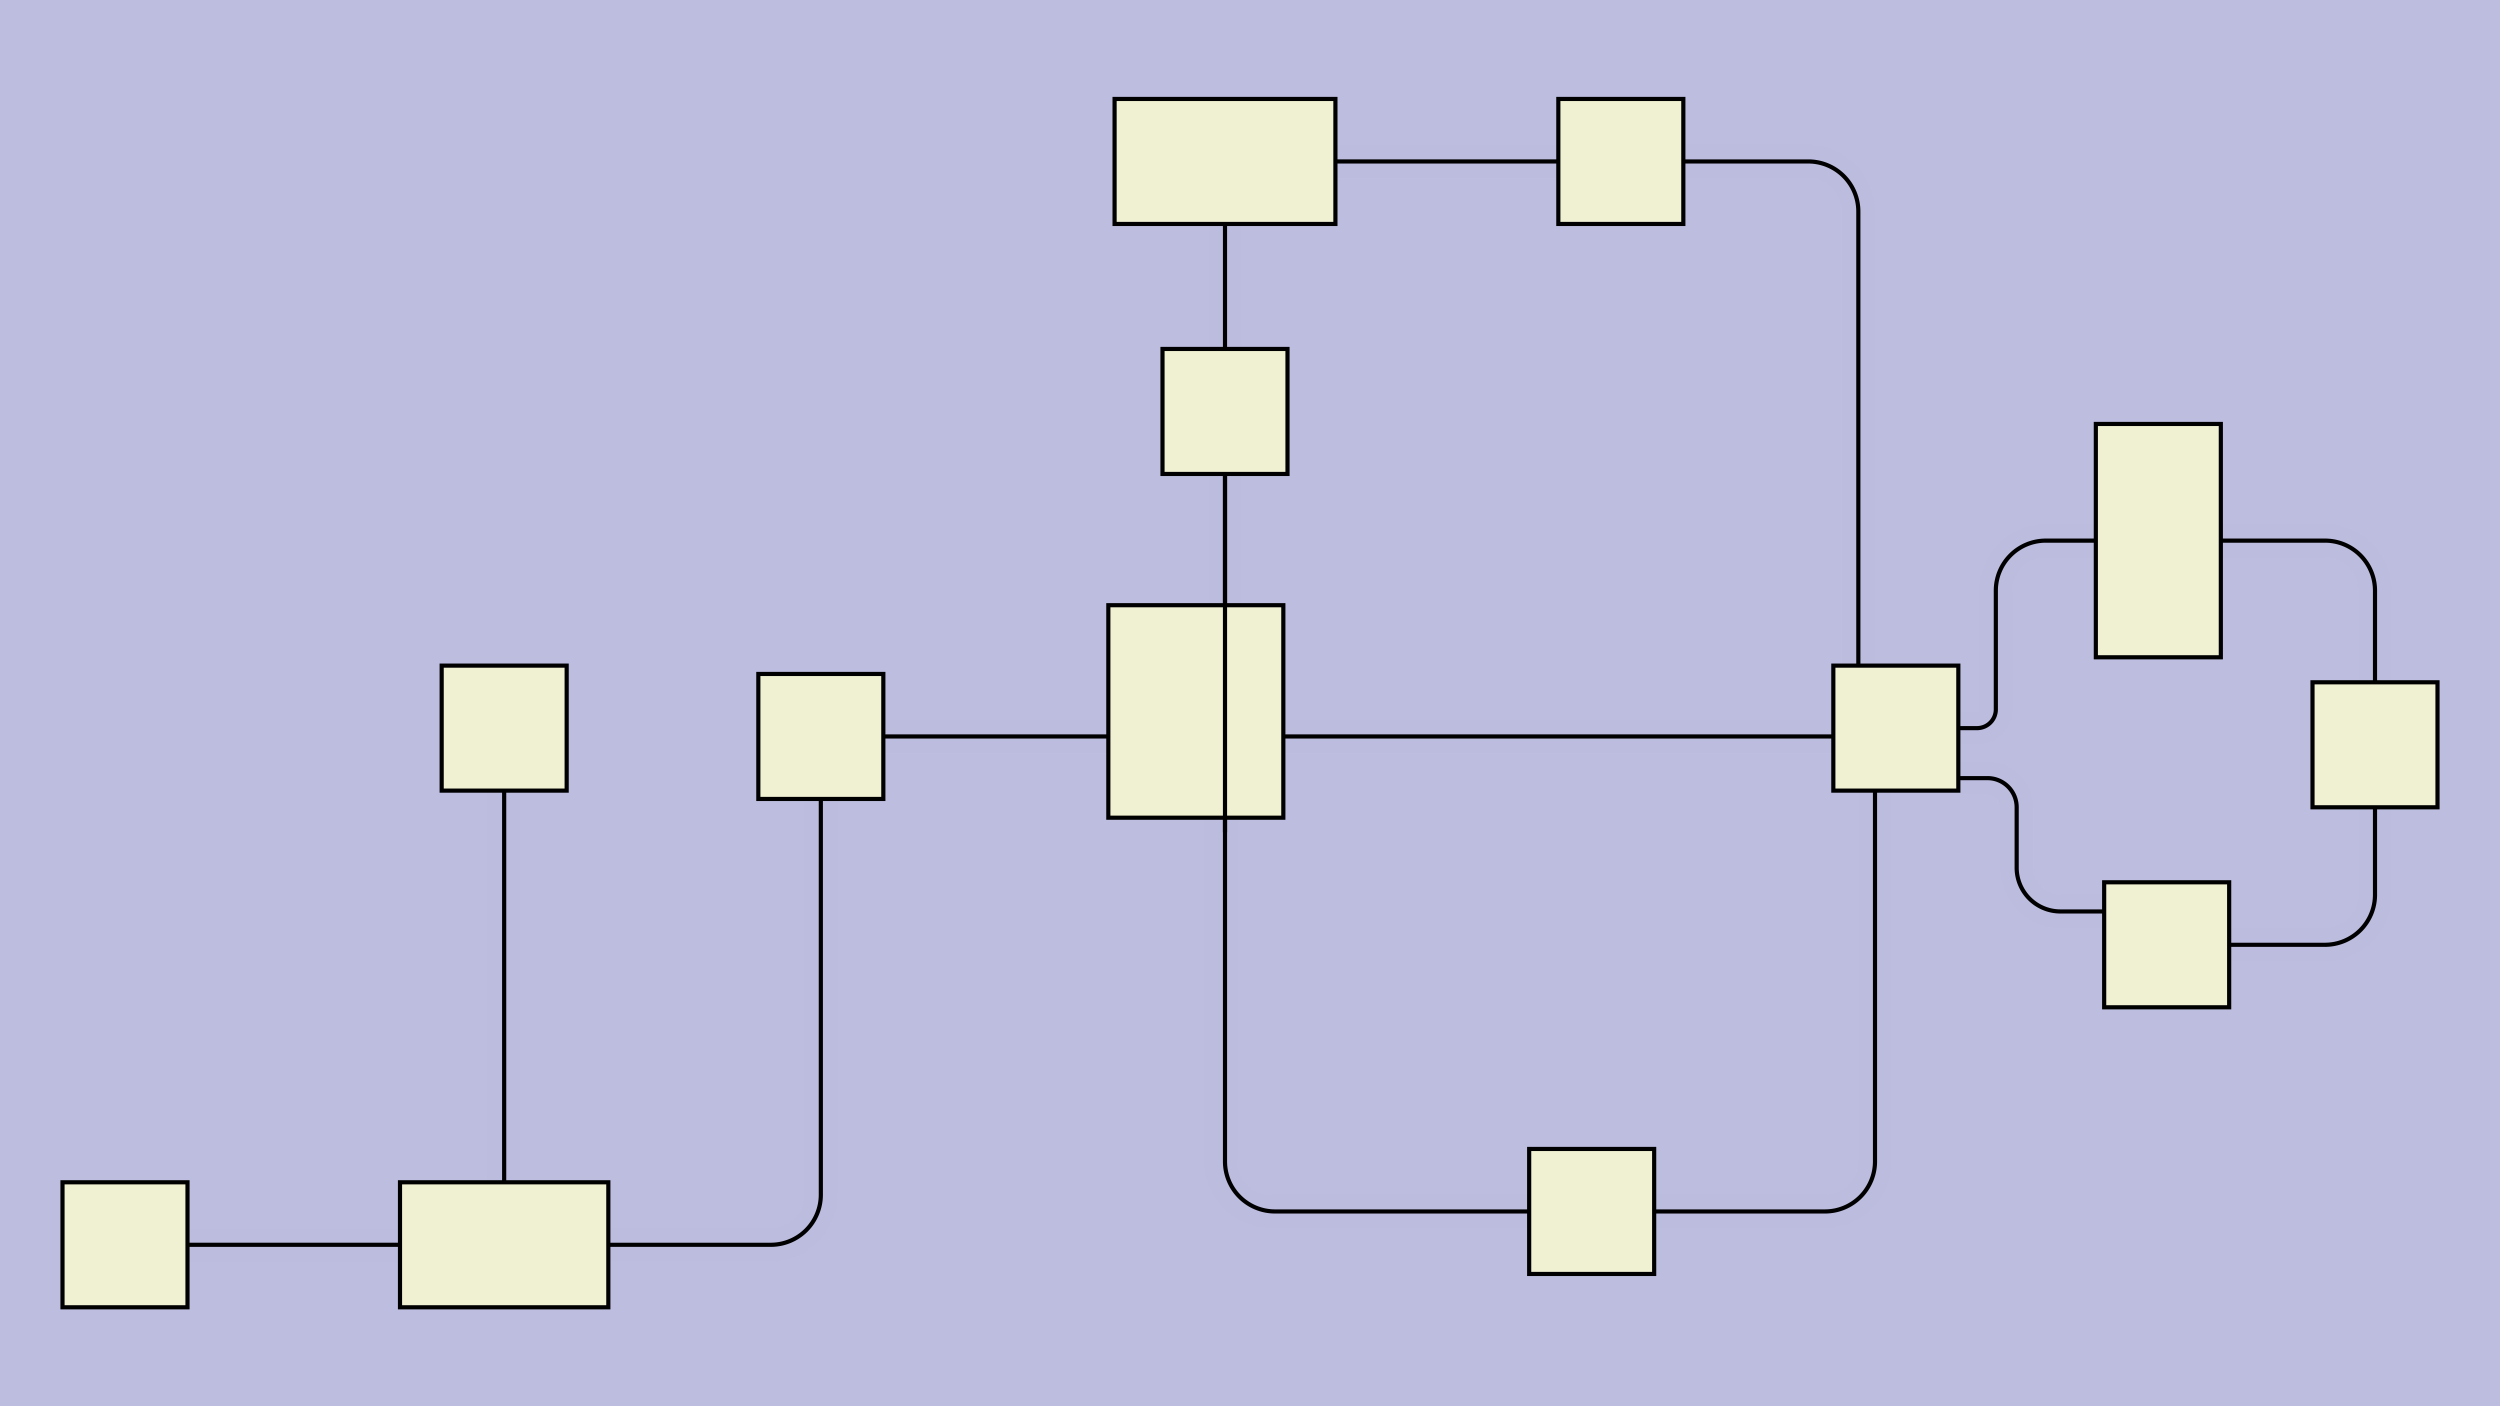 <svg id="SVGCanvas" width="480px" height="270px" xmlns="http://www.w3.org/2000/svg" xlink="http://www.w3.org/1999/xlink" onmouseup="null" onmousemove="null">
<rect id="background" x="0" y="0" height="100%" width="100%" fill="#bdbddf" onmousedown="bgmousedown(evt)"></rect>
<g id="foreground" transform="translate(0,7),scale(0.8),translate(-43,-229)">
  <g id="edges"><g id="266"><path style="stroke:#bdbddf; stroke-width:8px; fill:none;" opacity="0.7" d="M 417,259L 363.5,259"></path><g><path style="stroke:#ff0; stroke-width:8px; fill:none; " opacity="0" d="M 417,259L 363.5,259"></path></g><path style="stroke:black; fill:none;" d="M 417,259L 363.5,259"></path><g><g><path style="stroke:#0ff; stroke-width:8px; fill:none; " opacity="0" d="M 417,259 L 363.5,259" onmousedown="segmousedown(&quot;266&quot;,&quot;0&quot;,evt);" onmouseover="segmouseover(&quot;266&quot;,&quot;0&quot;,evt);" onmouseout="segmouseout(&quot;266&quot;,&quot;0&quot;,evt);" onclick="segclick(&quot;266&quot;,&quot;0&quot;,evt);"></path></g></g></g><g id="267"><path style="stroke:#bdbddf; stroke-width:8px; fill:none;" opacity="0.7" d="M 337,274L 337,304"></path><g><path style="stroke:#ff0; stroke-width:8px; fill:none; " opacity="0" d="M 337,274L 337,304"></path></g><path style="stroke:black; fill:none;" d="M 337,274L 337,304"></path><g><g><path style="stroke:#0ff; stroke-width:8px; fill:none; " opacity="0" d="M 337,274 L 337,304" onmousedown="segmousedown(&quot;267&quot;,&quot;0&quot;,evt);" onmouseover="segmouseover(&quot;267&quot;,&quot;0&quot;,evt);" onmouseout="segmouseout(&quot;267&quot;,&quot;0&quot;,evt);" onclick="segclick(&quot;267&quot;,&quot;0&quot;,evt);"></path></g></g></g><g id="268"><path style="stroke:#bdbddf; stroke-width:8px; fill:none;" opacity="0.7" d="M 489,380 V 271 a 12,12 0 0,0 -12,-12L 447,259"></path><g><path style="stroke:#ff0; stroke-width:8px; fill:none; " opacity="0" d="M 489,380 V 271 a 12,12 0 0,0 -12,-12L 447,259"></path></g><path style="stroke:black; fill:none;" d="M 489,380 V 271 a 12,12 0 0,0 -12,-12L 447,259"></path><g><g><path style="stroke:#0ff; stroke-width:8px; fill:none; " opacity="0" d="M 489,380 L 489,259" onmousedown="segmousedown(&quot;268&quot;,&quot;0&quot;,evt);" onmouseover="segmouseover(&quot;268&quot;,&quot;0&quot;,evt);" onmouseout="segmouseout(&quot;268&quot;,&quot;0&quot;,evt);" onclick="segclick(&quot;268&quot;,&quot;0&quot;,evt);"></path><path style="stroke:#0ff; stroke-width:8px; fill:none; " opacity="0" d="M 489,259 L 447,259" onmousedown="segmousedown(&quot;268&quot;,&quot;1&quot;,evt);" onmouseover="segmouseover(&quot;268&quot;,&quot;1&quot;,evt);" onmouseout="segmouseout(&quot;268&quot;,&quot;1&quot;,evt);" onclick="segclick(&quot;268&quot;,&quot;1&quot;,evt);"></path></g></g></g><g id="269"><path style="stroke:#bdbddf; stroke-width:8px; fill:none;" opacity="0.7" d="M 483,397L 255,397"></path><g><path style="stroke:#ff0; stroke-width:8px; fill:none; " opacity="0" d="M 483,397L 255,397"></path></g><path style="stroke:black; fill:none;" d="M 483,397L 255,397"></path><g><g><path style="stroke:#0ff; stroke-width:8px; fill:none; " opacity="0" d="M 483,397 L 255,397" onmousedown="segmousedown(&quot;269&quot;,&quot;0&quot;,evt);" onmouseover="segmouseover(&quot;269&quot;,&quot;0&quot;,evt);" onmouseout="segmouseout(&quot;269&quot;,&quot;0&quot;,evt);" onclick="segclick(&quot;269&quot;,&quot;0&quot;,evt);"></path></g></g></g><g id="270"><path style="stroke:#bdbddf; stroke-width:8px; fill:none;" opacity="0.7" d="M 240,412 V 507 a 12,12 0 0,1 -12,12L 189,519"></path><g><path style="stroke:#ff0; stroke-width:8px; fill:none; " opacity="0" d="M 240,412 V 507 a 12,12 0 0,1 -12,12L 189,519"></path></g><path style="stroke:black; fill:none;" d="M 240,412 V 507 a 12,12 0 0,1 -12,12L 189,519"></path><g><g><path style="stroke:#0ff; stroke-width:8px; fill:none; " opacity="0" d="M 240,412 L 240,519" onmousedown="segmousedown(&quot;270&quot;,&quot;0&quot;,evt);" onmouseover="segmouseover(&quot;270&quot;,&quot;0&quot;,evt);" onmouseout="segmouseout(&quot;270&quot;,&quot;0&quot;,evt);" onclick="segclick(&quot;270&quot;,&quot;0&quot;,evt);"></path><path style="stroke:#0ff; stroke-width:8px; fill:none; " opacity="0" d="M 240,519 L 189,519" onmousedown="segmousedown(&quot;270&quot;,&quot;1&quot;,evt);" onmouseover="segmouseover(&quot;270&quot;,&quot;1&quot;,evt);" onmouseout="segmouseout(&quot;270&quot;,&quot;1&quot;,evt);" onclick="segclick(&quot;270&quot;,&quot;1&quot;,evt);"></path></g></g></g>

<g id="271"><path style="stroke:#bdbddf; stroke-width:8px; fill:none;" opacity="0.7" d="M 337,334L 337,365.5"></path><g><path style="stroke:#ff0; stroke-width:8px; fill:none; " opacity="0" d="M 337,334L 337,365.5"></path></g>

<path style="stroke:black; fill:none;" d="M 337,334L 337,365.5"></path>

<g><g><path style="stroke:#0ff; stroke-width:8px; fill:none; " opacity="0" d="M 337,334 L 337,365.5" onmousedown="segmousedown(&quot;271&quot;,&quot;0&quot;,evt);" onmouseover="segmouseover(&quot;271&quot;,&quot;0&quot;,evt);" onmouseout="segmouseout(&quot;271&quot;,&quot;0&quot;,evt);" onclick="segclick(&quot;271&quot;,&quot;0&quot;,evt);"></path></g></g></g>

<g id="272"><path style="stroke:#bdbddf; stroke-width:8px; fill:none;" opacity="0.7" d="M 336,416.5 V 499 a 12,12 0 0,0 12,12L 410,511"></path><g><path style="stroke:#ff0; stroke-width:8px; fill:none; " opacity="0" d="M 337,416.5 V 499 a 12,12 0 0,0 12,12L 410,511"></path></g>

<path style="stroke:black; fill:none;" d="M 337,416.5 V 499 a 12,12 0 0,0 12,12L 410,511"></path>

<g><g><path style="stroke:#0ff; stroke-width:8px; fill:none; " opacity="0" d="M 336,416.5 L 336,511" onmousedown="segmousedown(&quot;272&quot;,&quot;0&quot;,evt);" onmouseover="segmouseover(&quot;272&quot;,&quot;0&quot;,evt);" onmouseout="segmouseout(&quot;272&quot;,&quot;0&quot;,evt);" onclick="segclick(&quot;272&quot;,&quot;0&quot;,evt);"></path><path style="stroke:#0ff; stroke-width:8px; fill:none; " opacity="0" d="M 336,511 L 410,511" onmousedown="segmousedown(&quot;272&quot;,&quot;1&quot;,evt);" onmouseover="segmouseover(&quot;272&quot;,&quot;1&quot;,evt);" onmouseout="segmouseout(&quot;272&quot;,&quot;1&quot;,evt);" onclick="segclick(&quot;272&quot;,&quot;1&quot;,evt);"></path></g></g></g>

<g id="273"><path style="stroke:#bdbddf; stroke-width:8px; fill:none;" opacity="0.7" d="M 440,511 H 481 a 12,12 0 0,0 12,-12L 493,410"></path><g><path style="stroke:#ff0; stroke-width:8px; fill:none; " opacity="0" d="M 440,511 H 481 a 12,12 0 0,0 12,-12L 493,410"></path></g><path style="stroke:black; fill:none;" d="M 440,511 H 481 a 12,12 0 0,0 12,-12L 493,410"></path><g><g><path style="stroke:#0ff; stroke-width:8px; fill:none; " opacity="0" d="M 440,511 L 493,511" onmousedown="segmousedown(&quot;273&quot;,&quot;0&quot;,evt);" onmouseover="segmouseover(&quot;273&quot;,&quot;0&quot;,evt);" onmouseout="segmouseout(&quot;273&quot;,&quot;0&quot;,evt);" onclick="segclick(&quot;273&quot;,&quot;0&quot;,evt);"></path><path style="stroke:#0ff; stroke-width:8px; fill:none; " opacity="0" d="M 493,511 L 493,410" onmousedown="segmousedown(&quot;273&quot;,&quot;1&quot;,evt);" onmouseover="segmouseover(&quot;273&quot;,&quot;1&quot;,evt);" onmouseout="segmouseout(&quot;273&quot;,&quot;1&quot;,evt);" onclick="segclick(&quot;273&quot;,&quot;1&quot;,evt);"></path></g></g></g><g id="274"><path style="stroke:#bdbddf; stroke-width:8px; fill:none;" opacity="0.7" d="M 164,504L 164,410"></path><g><path style="stroke:#ff0; stroke-width:8px; fill:none; " opacity="0" d="M 164,504L 164,410"></path></g><path style="stroke:black; fill:none;" d="M 164,504L 164,410"></path><g><g><path style="stroke:#0ff; stroke-width:8px; fill:none; " opacity="0" d="M 164,504 L 164,410" onmousedown="segmousedown(&quot;274&quot;,&quot;0&quot;,evt);" onmouseover="segmouseover(&quot;274&quot;,&quot;0&quot;,evt);" onmouseout="segmouseout(&quot;274&quot;,&quot;0&quot;,evt);" onclick="segclick(&quot;274&quot;,&quot;0&quot;,evt);"></path></g></g></g><g id="275"><path style="stroke:#bdbddf; stroke-width:8px; fill:none;" opacity="0.7" d="M 164,519L 88,519"></path><g><path style="stroke:#ff0; stroke-width:8px; fill:none; " opacity="0" d="M 164,519L 88,519"></path></g><path style="stroke:black; fill:none;" d="M 164,519L 88,519"></path><g><g><path style="stroke:#0ff; stroke-width:8px; fill:none; " opacity="0" d="M 164,519 L 88,519" onmousedown="segmousedown(&quot;275&quot;,&quot;0&quot;,evt);" onmouseover="segmouseover(&quot;275&quot;,&quot;0&quot;,evt);" onmouseout="segmouseout(&quot;275&quot;,&quot;0&quot;,evt);" onclick="segclick(&quot;275&quot;,&quot;0&quot;,evt);"></path></g></g></g><g id="276"><path style="stroke:#bdbddf; stroke-width:8px; fill:none;" opacity="0.7" d="M 513,395 H 517.5 a 4.5,4.5 0 0,0 4.5,-4.5 V 362 a 12,12 0 0,1 12,-12L 546,350"></path><g><path style="stroke:#ff0; stroke-width:8px; fill:none; " opacity="0" d="M 513,395 H 517.5 a 4.5,4.5 0 0,0 4.5,-4.5 V 362 a 12,12 0 0,1 12,-12L 546,350"></path></g><path style="stroke:black; fill:none;" d="M 513,395 H 517.5 a 4.5,4.5 0 0,0 4.5,-4.5 V 362 a 12,12 0 0,1 12,-12L 546,350"></path><g><g><path style="stroke:#0ff; stroke-width:8px; fill:none; " opacity="0" d="M 513,395 L 522,395" onmousedown="segmousedown(&quot;276&quot;,&quot;0&quot;,evt);" onmouseover="segmouseover(&quot;276&quot;,&quot;0&quot;,evt);" onmouseout="segmouseout(&quot;276&quot;,&quot;0&quot;,evt);" onclick="segclick(&quot;276&quot;,&quot;0&quot;,evt);"></path><path style="stroke:#0ff; stroke-width:8px; fill:none; " opacity="0" d="M 522,395 L 522,350" onmousedown="segmousedown(&quot;276&quot;,&quot;1&quot;,evt);" onmouseover="segmouseover(&quot;276&quot;,&quot;1&quot;,evt);" onmouseout="segmouseout(&quot;276&quot;,&quot;1&quot;,evt);" onclick="segclick(&quot;276&quot;,&quot;1&quot;,evt);"></path><path style="stroke:#0ff; stroke-width:8px; fill:none; " opacity="0" d="M 522,350 L 546,350" onmousedown="segmousedown(&quot;276&quot;,&quot;2&quot;,evt);" onmouseover="segmouseover(&quot;276&quot;,&quot;2&quot;,evt);" onmouseout="segmouseout(&quot;276&quot;,&quot;2&quot;,evt);" onclick="segclick(&quot;276&quot;,&quot;2&quot;,evt);"></path></g></g></g><g id="277"><path style="stroke:#bdbddf; stroke-width:8px; fill:none;" opacity="0.7" d="M 576,350 H 601 a 12,12 0 0,1 12,12L 613,384"></path><g><path style="stroke:#ff0; stroke-width:8px; fill:none; " opacity="0" d="M 576,350 H 601 a 12,12 0 0,1 12,12L 613,384"></path></g><path style="stroke:black; fill:none;" d="M 576,350 H 601 a 12,12 0 0,1 12,12L 613,384"></path><g><g><path style="stroke:#0ff; stroke-width:8px; fill:none; " opacity="0" d="M 576,350 L 613,350" onmousedown="segmousedown(&quot;277&quot;,&quot;0&quot;,evt);" onmouseover="segmouseover(&quot;277&quot;,&quot;0&quot;,evt);" onmouseout="segmouseout(&quot;277&quot;,&quot;0&quot;,evt);" onclick="segclick(&quot;277&quot;,&quot;0&quot;,evt);"></path><path style="stroke:#0ff; stroke-width:8px; fill:none; " opacity="0" d="M 613,350 L 613,384" onmousedown="segmousedown(&quot;277&quot;,&quot;1&quot;,evt);" onmouseover="segmouseover(&quot;277&quot;,&quot;1&quot;,evt);" onmouseout="segmouseout(&quot;277&quot;,&quot;1&quot;,evt);" onclick="segclick(&quot;277&quot;,&quot;1&quot;,evt);"></path></g></g></g><g id="278"><path style="stroke:#bdbddf; stroke-width:8px; fill:none;" opacity="0.7" d="M 613,414 V 435 a 12,12 0 0,1 -12,12L 578,447"></path><g><path style="stroke:#ff0; stroke-width:8px; fill:none; " opacity="0" d="M 613,414 V 435 a 12,12 0 0,1 -12,12L 578,447"></path></g><path style="stroke:black; fill:none;" d="M 613,414 V 435 a 12,12 0 0,1 -12,12L 578,447"></path><g><g><path style="stroke:#0ff; stroke-width:8px; fill:none; " opacity="0" d="M 613,414 L 613,447" onmousedown="segmousedown(&quot;278&quot;,&quot;0&quot;,evt);" onmouseover="segmouseover(&quot;278&quot;,&quot;0&quot;,evt);" onmouseout="segmouseout(&quot;278&quot;,&quot;0&quot;,evt);" onclick="segclick(&quot;278&quot;,&quot;0&quot;,evt);"></path><path style="stroke:#0ff; stroke-width:8px; fill:none; " opacity="0" d="M 613,447 L 578,447" onmousedown="segmousedown(&quot;278&quot;,&quot;1&quot;,evt);" onmouseover="segmouseover(&quot;278&quot;,&quot;1&quot;,evt);" onmouseout="segmouseout(&quot;278&quot;,&quot;1&quot;,evt);" onclick="segclick(&quot;278&quot;,&quot;1&quot;,evt);"></path></g></g></g><g id="279"><path style="stroke:#bdbddf; stroke-width:8px; fill:none;" opacity="0.7" d="M 548,439 H 537.5 a 10.5,10.5 0 0,1 -10.5,-10.5 V 414 a 7,7 0 0,0 -7,-7L 513,407"></path><g><path style="stroke:#ff0; stroke-width:8px; fill:none; " opacity="0" d="M 548,439 H 537.5 a 10.5,10.5 0 0,1 -10.5,-10.5 V 414 a 7,7 0 0,0 -7,-7L 513,407"></path></g><path style="stroke:black; fill:none;" d="M 548,439 H 537.5 a 10.5,10.5 0 0,1 -10.5,-10.5 V 414 a 7,7 0 0,0 -7,-7L 513,407"></path><g><g><path style="stroke:#0ff; stroke-width:8px; fill:none; " opacity="0" d="M 548,439 L 527,439" onmousedown="segmousedown(&quot;279&quot;,&quot;0&quot;,evt);" onmouseover="segmouseover(&quot;279&quot;,&quot;0&quot;,evt);" onmouseout="segmouseout(&quot;279&quot;,&quot;0&quot;,evt);" onclick="segclick(&quot;279&quot;,&quot;0&quot;,evt);"></path><path style="stroke:#0ff; stroke-width:8px; fill:none; " opacity="0" d="M 527,439 L 527,407" onmousedown="segmousedown(&quot;279&quot;,&quot;1&quot;,evt);" onmouseover="segmouseover(&quot;279&quot;,&quot;1&quot;,evt);" onmouseout="segmouseout(&quot;279&quot;,&quot;1&quot;,evt);" onclick="segclick(&quot;279&quot;,&quot;1&quot;,evt);"></path><path style="stroke:#0ff; stroke-width:8px; fill:none; " opacity="0" d="M 527,407 L 513,407" onmousedown="segmousedown(&quot;279&quot;,&quot;2&quot;,evt);" onmouseover="segmouseover(&quot;279&quot;,&quot;2&quot;,evt);" onmouseout="segmouseout(&quot;279&quot;,&quot;2&quot;,evt);" onclick="segclick(&quot;279&quot;,&quot;2&quot;,evt);"></path></g></g></g></g>
  <g id="nodes"><g id="261" onmousedown="nodemousedown(261,evt);" onmouseover="nodemouseover(261,evt);" onmouseout="nodemouseout(261,evt);" transform="translate(164,519)"><rect x="-31" y="-21" width="62" height="42" fill="#0ff" style="stroke:none; opacity:0.75;" display="none"></rect><rect x="-25" y="-15" width="50" height="30" fill="#f0f0d2" style="stroke:black; opacity:1;"></rect></g><g id="260" onmousedown="nodemousedown(260,evt);" onmouseover="nodemouseover(260,evt);" onmouseout="nodemouseout(260,evt);" transform="translate(164,395)"><rect x="-21" y="-21" width="42" height="42" fill="#0ff" style="stroke:none; opacity:0.75;" display="none"></rect><rect x="-15" y="-15" width="30" height="30" fill="#f0f0d2" style="stroke:black; opacity:1;"></rect></g><g id="256" onmousedown="nodemousedown(256,evt);" onmouseover="nodemouseover(256,evt);" onmouseout="nodemouseout(256,evt);" transform="translate(330,391)"><rect x="-27" y="-31.5" width="54" height="63" fill="#0ff" style="stroke:none; opacity:0.75;" display="none"></rect><rect x="-21" y="-25.5" width="42" height="51" fill="#f0f0d2" style="stroke:black; opacity:1;"></rect></g><g id="257" onmousedown="nodemousedown(257,evt);" onmouseover="nodemouseover(257,evt);" onmouseout="nodemouseout(257,evt);" transform="translate(425,511)"><rect x="-21" y="-21" width="42" height="42" fill="#0ff" style="stroke:none; opacity:0.75;" display="none"></rect><rect x="-15" y="-15" width="30" height="30" fill="#f0f0d2" style="stroke:black; opacity:1;"></rect></g><g id="259" onmousedown="nodemousedown(259,evt);" onmouseover="nodemouseover(259,evt);" onmouseout="nodemouseout(259,evt);" transform="translate(240,397)"><rect x="-21" y="-21" width="42" height="42" fill="#0ff" style="stroke:none; opacity:0.75;" display="none"></rect><rect x="-15" y="-15" width="30" height="30" fill="#f0f0d2" style="stroke:black; opacity:1;"></rect></g><g id="262" onmousedown="nodemousedown(262,evt);" onmouseover="nodemouseover(262,evt);" onmouseout="nodemouseout(262,evt);" transform="translate(73,519)"><rect x="-21" y="-21" width="42" height="42" fill="#0ff" style="stroke:none; opacity:0.75;" display="none"></rect><rect x="-15" y="-15" width="30" height="30" fill="#f0f0d2" style="stroke:black; opacity:1;"></rect></g><g id="253" onmousedown="nodemousedown(253,evt);" onmouseover="nodemouseover(253,evt);" onmouseout="nodemouseout(253,evt);" transform="translate(432,259)"><rect x="-21" y="-21" width="42" height="42" fill="#0ff" style="stroke:none; opacity:0.75;" display="none"></rect><rect x="-15" y="-15" width="30" height="30" fill="#f0f0d2" style="stroke:black; opacity:1;"></rect></g><g id="255" onmousedown="nodemousedown(255,evt);" onmouseover="nodemouseover(255,evt);" onmouseout="nodemouseout(255,evt);" transform="translate(337,319)"><rect x="-21" y="-21" width="42" height="42" fill="#0ff" style="stroke:none; opacity:0.75;" display="none"></rect><rect x="-15" y="-15" width="30" height="30" fill="#f0f0d2" style="stroke:black; opacity:1;"></rect></g><g id="254" onmousedown="nodemousedown(254,evt);" onmouseover="nodemouseover(254,evt);" onmouseout="nodemouseout(254,evt);" transform="translate(337,259)"><rect x="-32.5" y="-21" width="65" height="42" fill="#0ff" style="stroke:none; opacity:0.75;" display="none"></rect><rect x="-26.5" y="-15" width="53" height="30" fill="#f0f0d2" style="stroke:black; opacity:1;"></rect></g><g id="258" onmousedown="nodemousedown(258,evt);" onmouseover="nodemouseover(258,evt);" onmouseout="nodemouseout(258,evt);" transform="translate(498,395)"><rect x="-21" y="-21" width="42" height="42" fill="#0ff" style="stroke:none; opacity:0.75;" display="none"></rect><rect x="-15" y="-15" width="30" height="30" fill="#f0f0d2" style="stroke:black; opacity:1;"></rect></g><g id="264" onmousedown="nodemousedown(264,evt);" onmouseover="nodemouseover(264,evt);" onmouseout="nodemouseout(264,evt);" transform="translate(613,399)"><rect x="-21" y="-21" width="42" height="42" fill="#0ff" style="stroke:none; opacity:0.75;" display="none"></rect><rect x="-15" y="-15" width="30" height="30" fill="#f0f0d2" style="stroke:black; opacity:1;"></rect></g><g id="263" onmousedown="nodemousedown(263,evt);" onmouseover="nodemouseover(263,evt);" onmouseout="nodemouseout(263,evt);" transform="translate(561,350)"><rect x="-21" y="-34" width="42" height="68" fill="#0ff" style="stroke:none; opacity:0.75;" display="none"></rect><rect x="-15" y="-28" width="30" height="56" fill="#f0f0d2" style="stroke:black; opacity:1;"></rect></g><g id="265" onmousedown="nodemousedown(265,evt);" onmouseover="nodemouseover(265,evt);" onmouseout="nodemouseout(265,evt);" transform="translate(563,447)"><rect x="-21" y="-21" width="42" height="42" fill="#0ff" style="stroke:none; opacity:0.75;" display="none"></rect><rect x="-15" y="-15" width="30" height="30" fill="#f0f0d2" style="stroke:black; opacity:1;"></rect></g></g>
  <g id="BPs"><g onmousedown="bpmousedown(289,evt);" onmouseover="bpmouseover(289,evt);" onmouseout="bpmouseout(289,evt);" transform="translate(489,259)" opacity="0"><ellipse cx="0" cy="0" rx="16" ry="16" fill="#0ff" style="stroke:none; opacity:0.75;" display="none"></ellipse><ellipse cx="0" cy="0" rx="10.87" ry="10.87" fill="#777" style="stroke:black;"></ellipse></g><g onmousedown="bpmousedown(295,evt);" onmouseover="bpmouseover(295,evt);" onmouseout="bpmouseout(295,evt);" transform="translate(240,519)" opacity="0"><ellipse cx="0" cy="0" rx="16" ry="16" fill="#0ff" style="stroke:none; opacity:0.75;" display="none"></ellipse><ellipse cx="0" cy="0" rx="9.2" ry="9.2" fill="#777" style="stroke:black;"></ellipse></g><g onmousedown="bpmousedown(301,evt);" onmouseover="bpmouseover(301,evt);" onmouseout="bpmouseout(301,evt);" transform="translate(336,511)" opacity="0"><ellipse cx="0" cy="0" rx="16" ry="16" fill="#0ff" style="stroke:none; opacity:0.75;" display="none"></ellipse><ellipse cx="0" cy="0" rx="9.2" ry="9.2" fill="#777" style="stroke:black;"></ellipse></g><g onmousedown="bpmousedown(305,evt);" onmouseover="bpmouseover(305,evt);" onmouseout="bpmouseout(305,evt);" transform="translate(493,511)" opacity="0"><ellipse cx="0" cy="0" rx="16" ry="16" fill="#0ff" style="stroke:none; opacity:0.75;" display="none"></ellipse><ellipse cx="0" cy="0" rx="10.87" ry="10.87" fill="#777" style="stroke:black;"></ellipse></g><g onmousedown="bpmousedown(361,evt);" onmouseover="bpmouseover(361,evt);" onmouseout="bpmouseout(361,evt);" transform="translate(613,447)" opacity="0"><ellipse cx="0" cy="0" rx="16" ry="16" fill="#0ff" style="stroke:none; opacity:0.75;" display="none"></ellipse><ellipse cx="0" cy="0" rx="10.87" ry="10.87" fill="#777" style="stroke:black;"></ellipse></g><g onmousedown="bpmousedown(364,evt);" onmouseover="bpmouseover(364,evt);" onmouseout="bpmouseout(364,evt);" transform="translate(522,350)" opacity="0"><ellipse cx="0" cy="0" rx="16" ry="16" fill="#0ff" style="stroke:none; opacity:0.75;" display="none"></ellipse><ellipse cx="0" cy="0" rx="10.87" ry="10.87" fill="#777" style="stroke:black;"></ellipse></g><g onmousedown="bpmousedown(366,evt);" onmouseover="bpmouseover(366,evt);" onmouseout="bpmouseout(366,evt);" transform="translate(522,395)" opacity="0"><ellipse cx="0" cy="0" rx="16" ry="16" fill="#0ff" style="stroke:none; opacity:0.75;" display="none"></ellipse><ellipse cx="0" cy="0" rx="10.87" ry="10.87" fill="#777" style="stroke:black;"></ellipse></g><g onmousedown="bpmousedown(367,evt);" onmouseover="bpmouseover(367,evt);" onmouseout="bpmouseout(367,evt);" transform="translate(527,439)" opacity="0"><ellipse cx="0" cy="0" rx="16" ry="16" fill="#0ff" style="stroke:none; opacity:0.75;" display="none"></ellipse><ellipse cx="0" cy="0" rx="10.87" ry="10.87" fill="#777" style="stroke:black;"></ellipse></g><g onmousedown="bpmousedown(368,evt);" onmouseover="bpmouseover(368,evt);" onmouseout="bpmouseout(368,evt);" transform="translate(527 407)" opacity="0"><ellipse cx="0" cy="0" rx="16" ry="16" fill="#0ff" style="stroke:none; opacity:0.75;" display="none"></ellipse><ellipse cx="0" cy="0" rx="10.87" ry="10.87" fill="#777" style="stroke:black;"></ellipse></g><g onmousedown="bpmousedown(369,evt);" onmouseover="bpmouseover(369,evt);" onmouseout="bpmouseout(369,evt);" transform="translate(613,350)" opacity="0"><ellipse cx="0" cy="0" rx="16" ry="16" fill="#0ff" style="stroke:none; opacity:0.75;" display="none"></ellipse><ellipse cx="0" cy="0" rx="10.87" ry="10.87" fill="#777" style="stroke:black;"></ellipse></g></g>
  <g id="ports"></g>
  <path style="stroke:black; fill:none;" d="M 337,334L 337,420"></path>
</g>
</svg>
